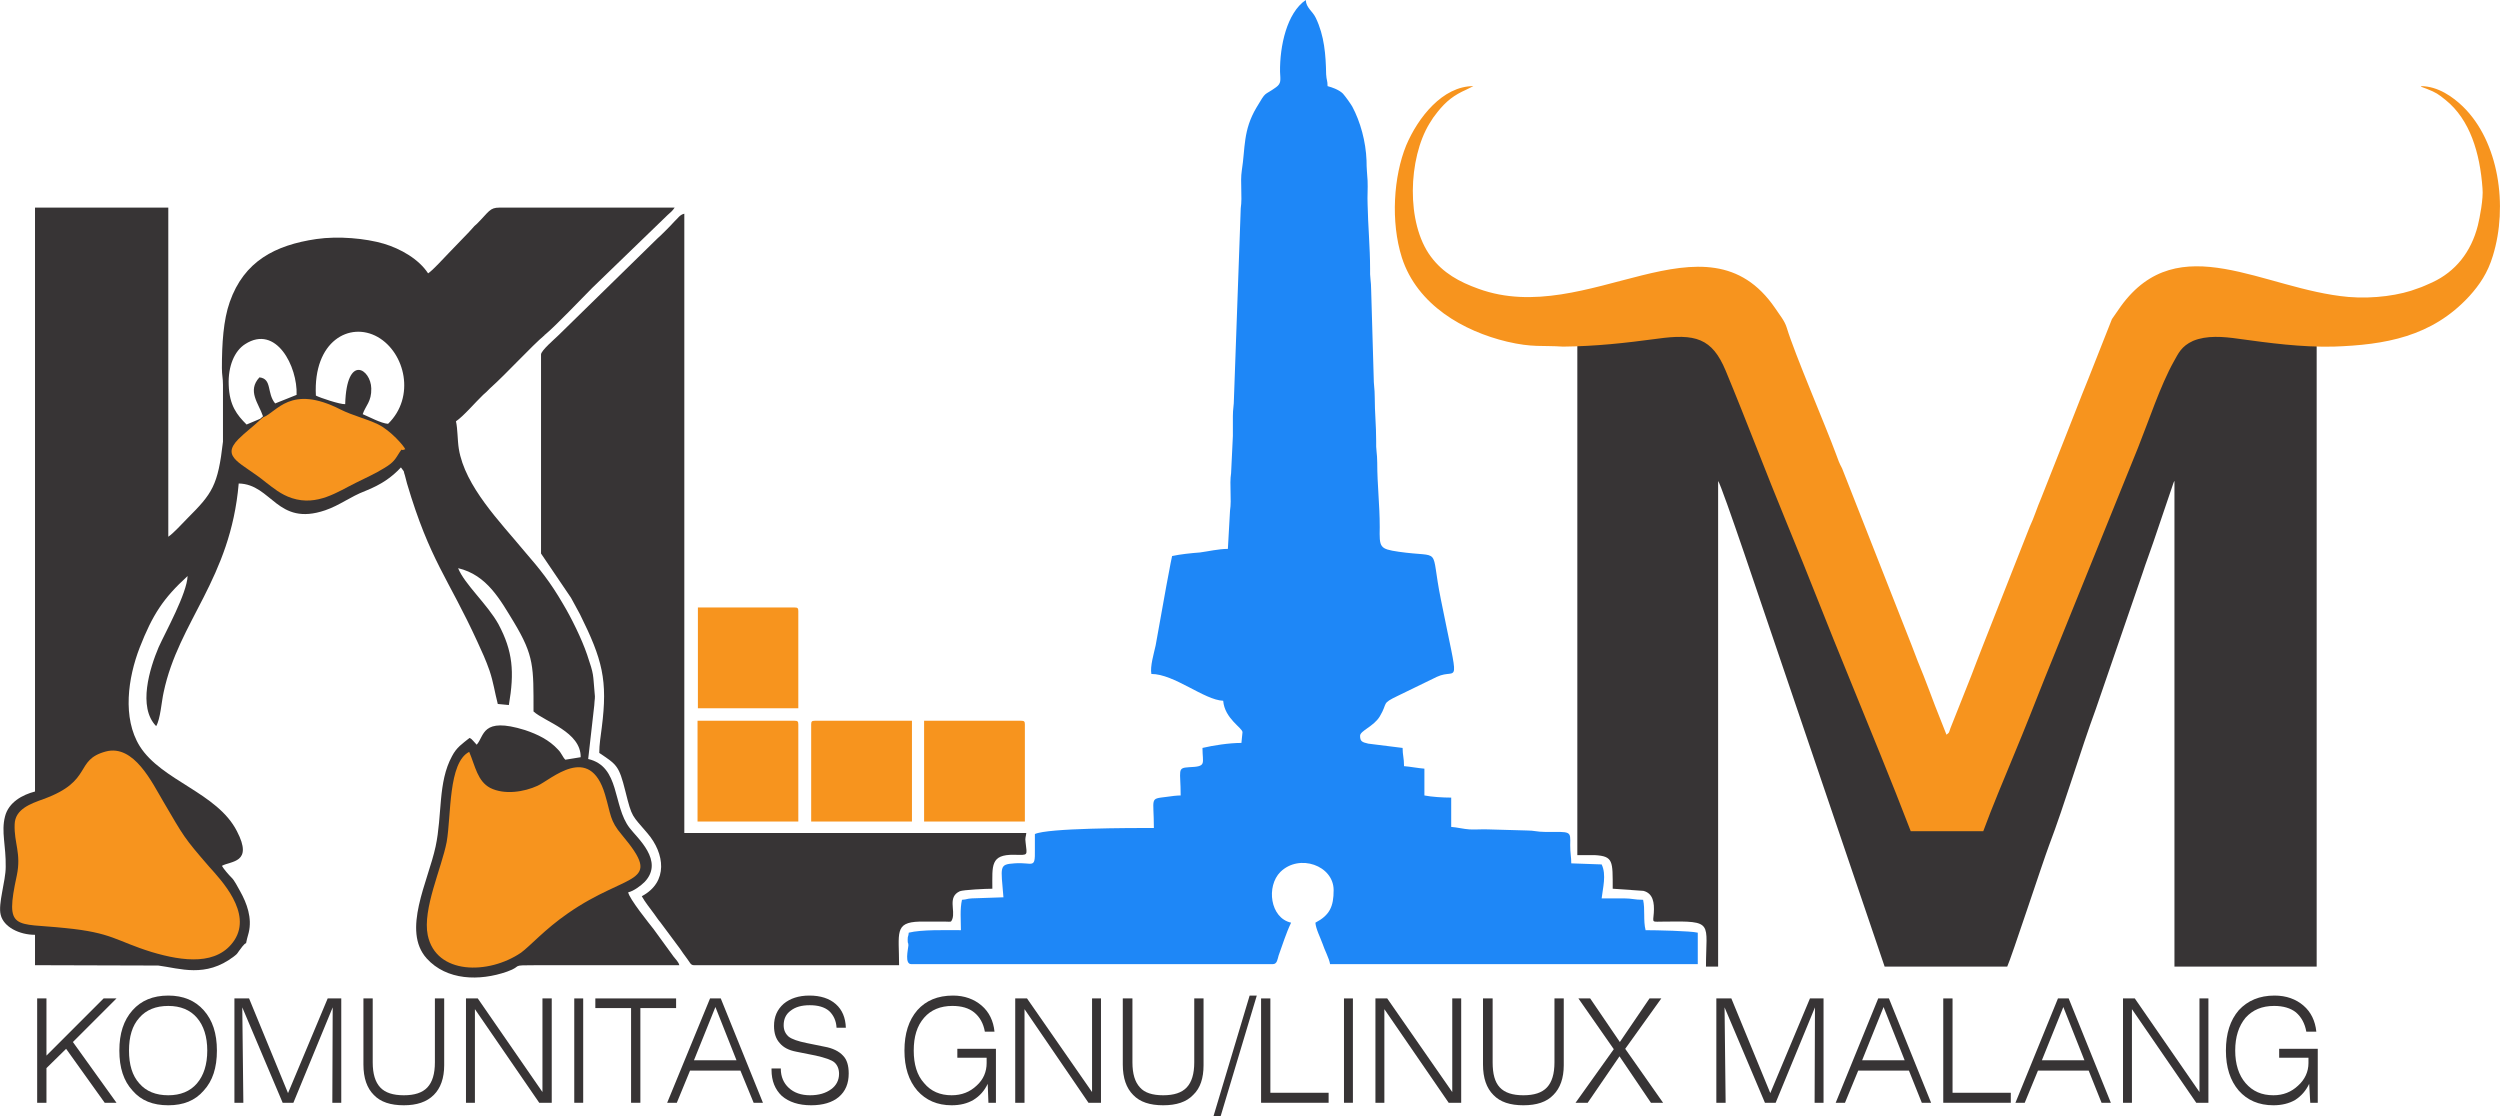 <?xml version="1.0" encoding="UTF-8"?>
<!DOCTYPE svg PUBLIC "-//W3C//DTD SVG 1.1//EN" "http://www.w3.org/Graphics/SVG/1.1/DTD/svg11.dtd">
<!-- Created with Inkscape (http://www.inkscape.org/) -->
<svg xmlns="http://www.w3.org/2000/svg" xml:space="preserve" width="6.996in" height="3.123in" version="1.1" style="shape-rendering:geometricPrecision; text-rendering:geometricPrecision; image-rendering:optimizeQuality; fill-rule:evenodd; clip-rule:evenodd"
viewBox="0 0 6996 3123"
 xmlns:xlink="http://www.w3.org/1999/xlink">
 <defs>
  <style type="text/css">
   <![CDATA[
    .fil1 {fill:#373435}
    .fil2 {fill:#1E87F7}
    .fil3 {fill:#F7941E}
    .fil0 {fill:#373435;fill-rule:nonzero}
   ]]>
  </style>
 </defs>
 <g id="Layer_x0020_1">
  <g id="_698965640">
   <polygon class="fil0" points="104,3086 104,2794 130,2794 130,2954 290,2794 326,2794 204,2916 326,3086 293,3086 185,2935 130,2989 130,3086 "/>
   <path id="1" class="fil0" d="M607 2940c0,48 -12,85 -37,112 -24,28 -57,41 -99,41 -43,0 -76,-13 -100,-41 -25,-27 -37,-64 -37,-112 0,-48 12,-85 37,-113 24,-27 57,-41 100,-41 42,0 75,14 99,41 25,28 37,65 37,113zm-136 125c34,0 61,-11 80,-33 19,-22 29,-53 29,-92 0,-39 -10,-70 -29,-92 -19,-22 -46,-33 -80,-33 -35,0 -62,11 -81,33 -20,22 -29,53 -29,92 0,39 9,70 29,92 19,22 46,33 81,33z"/>
   <polygon id="2" class="fil0" points="656,3086 656,2794 697,2794 806,3059 917,2794 955,2794 955,3086 930,3086 931,2819 821,3086 791,3086 678,2819 681,3086 "/>
   <path id="3" class="fil0" d="M1017 2794l26 0 0 179c0,32 7,55 21,70 14,15 36,22 66,22 30,0 52,-7 66,-22 14,-15 21,-38 21,-70l0 -179 26 0 0 187c0,36 -10,64 -29,83 -20,20 -48,29 -84,29 -37,0 -65,-9 -84,-29 -19,-19 -29,-47 -29,-85l0 -185z"/>
   <polygon id="4" class="fil0" points="1304,3086 1304,2794 1337,2794 1518,3056 1518,2794 1544,2794 1544,3086 1509,3086 1329,2824 1329,3086 "/>
   <polygon id="5" class="fil0" points="1607,3086 1607,2794 1632,2794 1632,3086 "/>
   <polygon id="6" class="fil0" points="1766,3086 1766,2821 1666,2821 1666,2794 1892,2794 1892,2821 1792,2821 1792,3086 "/>
   <path id="7" class="fil0" d="M1942 2967l119 0 -59 -149 -60 149zm-75 119l120 -292 30 0 118 292 -26 0 -37 -90 -141 0 -37 90 -27 0z"/>
   <path id="8" class="fil0" d="M2159 2990l26 0 0 1c0,22 8,40 22,53 15,14 35,21 60,21 25,0 44,-6 59,-17 14,-10 22,-25 22,-43 0,-14 -5,-25 -13,-32 -8,-7 -26,-13 -52,-19l-55 -11c-21,-4 -36,-12 -46,-24 -11,-12 -16,-28 -16,-48 0,-26 9,-46 27,-62 18,-15 42,-23 72,-23 31,0 56,8 74,24 18,16 27,38 28,66l-26 0c-1,-20 -9,-36 -21,-47 -13,-11 -31,-16 -54,-16 -23,0 -40,5 -53,15 -14,10 -20,24 -20,41 0,14 5,24 14,32 9,7 26,13 51,18l49 10c23,4 41,13 52,25 11,11 16,28 16,50 0,28 -9,50 -28,66 -18,15 -44,23 -77,23 -35,0 -62,-9 -82,-26 -19,-18 -29,-42 -29,-73l0 -4z"/>
   <path id="9" class="fil0" d="M2764 3033c-9,19 -22,34 -40,45 -17,10 -37,15 -61,15 -40,0 -72,-14 -96,-41 -24,-28 -36,-65 -36,-112 0,-48 12,-85 36,-113 24,-27 57,-41 100,-41 32,0 59,10 80,28 21,18 33,43 36,73l-27 0c-4,-23 -14,-41 -30,-54 -15,-12 -35,-18 -61,-18 -33,0 -60,11 -79,33 -20,23 -29,53 -29,92 0,38 9,69 29,91 19,23 45,34 77,34 28,0 51,-9 70,-27 19,-17 28,-39 28,-63l0 -15 -82 0 0 -25 108 0 0 151 -21 0 -2 -53z"/>
   <polygon id="10" class="fil0" points="2841,3086 2841,2794 2874,2794 3056,3056 3056,2794 3081,2794 3081,3086 3046,3086 2867,2824 2867,3086 "/>
   <path id="11" class="fil0" d="M3142 2794l27 0 0 179c0,32 7,55 21,70 13,15 35,22 65,22 30,0 52,-7 66,-22 14,-15 21,-38 21,-70l0 -179 26 0 0 187c0,36 -9,64 -29,83 -19,20 -47,29 -84,29 -37,0 -65,-9 -84,-29 -19,-19 -29,-47 -29,-85l0 -185z"/>
   <polygon id="12" class="fil0" points="3416,3123 3396,3123 3497,2786 3517,2786 "/>
   <polygon id="13" class="fil0" points="3529,3086 3529,2794 3555,2794 3555,3058 3718,3058 3718,3086 "/>
   <polygon id="14" class="fil0" points="3761,3086 3761,2794 3786,2794 3786,3086 "/>
   <polygon id="15" class="fil0" points="3849,3086 3849,2794 3882,2794 4064,3056 4064,2794 4089,2794 4089,3086 4054,3086 3874,2824 3874,3086 "/>
   <path id="16" class="fil0" d="M4150 2794l27 0 0 179c0,32 6,55 20,70 14,15 36,22 66,22 30,0 52,-7 66,-22 14,-15 21,-38 21,-70l0 -179 26 0 0 187c0,36 -10,64 -29,83 -19,20 -47,29 -84,29 -37,0 -65,-9 -84,-29 -19,-19 -29,-47 -29,-85l0 -185z"/>
   <polygon id="17" class="fil0" points="4409,3086 4516,2936 4417,2794 4450,2794 4533,2916 4616,2794 4649,2794 4548,2935 4654,3086 4620,3086 4532,2956 4443,3086 "/>
   <polygon id="18" class="fil0" points="4803,3086 4803,2794 4845,2794 4954,3059 5065,2794 5103,2794 5103,3086 5078,3086 5079,2819 4969,3086 4939,3086 4826,2819 4829,3086 "/>
   <path id="19" class="fil0" d="M5211 2967l119 0 -59 -149 -60 149zm-74 119l119 -292 30 0 118 292 -26 0 -36 -90 -142 0 -37 90 -26 0z"/>
   <polygon id="20" class="fil0" points="5438,3086 5438,2794 5464,2794 5464,3058 5627,3058 5627,3086 "/>
   <path id="21" class="fil0" d="M5714 2967l119 0 -59 -149 -60 149zm-74 119l119 -292 30 0 118 292 -26 0 -36 -90 -142 0 -37 90 -26 0z"/>
   <polygon id="22" class="fil0" points="5941,3086 5941,2794 5974,2794 6155,3056 6155,2794 6180,2794 6180,3086 6146,3086 5966,2824 5966,3086 "/>
   <path id="23" class="fil0" d="M6462 3033c-9,19 -22,34 -39,45 -17,10 -38,15 -61,15 -41,0 -73,-14 -97,-41 -24,-28 -36,-65 -36,-112 0,-48 12,-85 36,-113 25,-27 58,-41 100,-41 33,0 60,10 81,28 21,18 33,43 36,73l-28 0c-4,-23 -14,-41 -29,-54 -15,-12 -36,-18 -61,-18 -34,0 -60,11 -80,33 -19,23 -29,53 -29,92 0,38 10,69 29,91 20,23 45,34 78,34 27,0 50,-9 69,-27 19,-17 29,-39 29,-63l0 -15 -82 0 0 -25 108 0 0 151 -21 0 -3 -53z"/>
   <g>
    <path class="fil1" d="M4414 932l0 1375 0 86 49 0c52,3 50,17 50,94l86 6c27,7 31,33 29,62 -2,29 -8,24 31,24 139,-2 115,2 115,126l34 0 0 -1359c10,11 136,389 147,420l319 939 343 0c10,-20 100,-294 117,-339 44,-116 88,-265 131,-382l131 -381c10,-31 20,-56 30,-86l56 -165c3,-7 1,-3 3,-6l0 1359 398 0 0 -1774c-86,2 -172,-8 -256,-19 -40,-5 -85,-9 -121,6 -32,12 -40,30 -52,50 -35,59 -67,147 -96,213l-250 568c-28,64 -55,126 -83,189 -27,61 -59,129 -82,189l-196 0c-51,-125 -109,-254 -166,-380 -56,-126 -109,-253 -165,-378 -56,-126 -109,-253 -165,-378 -37,-81 -82,-92 -185,-79 -86,11 -163,18 -252,20z"/>
    <path class="fil1" d="M648 2456c-8,-8 -22,-24 -27,-33 24,-14 89,-7 42,-97 -55,-108 -211,-141 -272,-238 -49,-79 -33,-191 0,-276 36,-92 66,-138 134,-200 -2,49 -61,155 -81,199 -25,59 -59,168 -7,221 12,-20 15,-69 21,-95 42,-199 187,-316 210,-584 93,2 107,121 242,75 41,-14 70,-38 112,-54 45,-18 74,-38 100,-66l8 11c0,1 2,9 3,11 2,8 4,15 6,23 64,216 115,264 197,443 12,26 24,52 34,81 11,33 14,58 23,93l31 3c16,-93 11,-151 -29,-226 -31,-56 -95,-112 -113,-157 81,19 118,89 156,151 57,95 55,125 55,250 32,29 133,57 132,128l-43 7c-8,-8 -10,-18 -21,-29 -24,-26 -56,-42 -92,-54 -122,-38 -113,17 -135,41l-10 -11c-7,-7 -2,-3 -10,-8 -21,17 -36,26 -49,51 -40,73 -27,165 -46,253 -21,98 -95,235 -25,313 56,62 148,64 225,37 48,-17 3,-18 85,-18 132,0 265,0 397,0 -2,-9 -10,-16 -16,-24l-56 -77c-11,-14 -69,-86 -71,-103 15,-3 36,-19 46,-29 56,-59 -22,-124 -42,-151 -48,-62 -26,-172 -116,-193l17 -150c1,-20 3,-19 1,-35 -5,-54 -1,-48 -21,-107 -15,-44 -44,-103 -68,-143 -35,-60 -63,-95 -108,-147 -67,-81 -166,-181 -183,-286 -4,-25 -3,-55 -8,-77 21,-14 55,-54 76,-74 4,-4 5,-4 9,-8l10 -10c48,-43 117,-119 153,-149 0,-1 1,-2 2,-2 31,-26 101,-100 131,-130l211 -204c8,-7 14,-12 20,-21l-490 0c-28,0 -29,11 -63,45 -6,5 -9,8 -14,14l-11 12c-1,1 -1,1 -2,2l-53 55c-15,15 -42,46 -57,56 -26,-40 -77,-69 -124,-83 -51,-15 -127,-22 -189,-13 -115,17 -202,62 -242,176 -18,51 -22,117 -22,185 0,21 3,27 3,47l0 159c-14,123 -30,145 -99,214 -15,15 -39,42 -54,52l0 -921 -373 0 0 1634c-35,9 -74,30 -84,70 -11,43 3,81 2,141 0,40 -22,104 -14,134 8,34 52,56 96,56l0 85 345 1c61,8 132,35 211,-25 10,-8 8,-6 15,-16 32,-45 11,5 27,-51 10,-41 -5,-82 -24,-116 -6,-10 -16,-31 -24,-38zm236 -1349c11,6 68,25 82,24 4,-143 72,-98 73,-44 1,37 -16,48 -24,72 17,7 52,26 71,27 77,-75 48,-199 -29,-243 -78,-44 -181,11 -173,164zm-156 65l8 -7c-12,-36 -45,-71 -10,-109 36,4 20,44 44,73l60 -24c3,-79 -57,-198 -144,-142 -30,19 -48,62 -46,114 2,58 23,84 50,111l38 -16z"/>
    <path class="fil2" d="M3436 1536c-26,0 -55,7 -78,10 -26,2 -55,5 -78,10 -6,27 -10,54 -16,83l-30 167c-5,23 -16,59 -12,80 64,0 148,73 201,75 4,50 54,76 54,88l-3 30c-35,0 -79,7 -109,14 0,45 13,52 -38,54 -34,2 -23,8 -23,79 -10,0 -27,2 -40,4 -48,6 -35,1 -35,87 -64,0 -297,0 -333,17 0,15 0,30 0,45 1,55 -6,33 -57,37 -44,3 -38,8 -31,95l-88 3c-16,1 -13,3 -28,4 -6,26 -3,57 -3,85 -43,0 -110,-2 -146,7 -1,13 -3,7 -3,20 0,14 2,5 2,16 -1,12 -11,52 8,52l1012 0c12,0 13,-14 16,-24 11,-30 21,-63 35,-92 -59,-13 -70,-102 -30,-142 53,-52 149,-18 149,51 0,46 -11,70 -51,91 1,17 14,42 20,59 5,16 19,42 21,57l1029 0 0 -88c-20,-5 -118,-7 -146,-7 -7,-27 -1,-59 -7,-85 -24,0 -31,-4 -54,-4 -21,0 -41,0 -62,0 3,-28 14,-66 0,-95l-85 -3c0,-18 -3,-28 -3,-51 1,-41 3,-37 -71,-37 -22,0 -29,-4 -51,-4l-106 -3c-17,-1 -36,1 -54,0 -16,-1 -36,-6 -51,-7l0 -82c-24,0 -55,-2 -75,-6l0 -75c-15,-1 -42,-6 -57,-7 0,-23 -4,-31 -4,-51l-96 -12c-17,-4 -23,-6 -23,-22 0,-14 38,-26 55,-54 24,-40 3,-35 51,-58l109 -53c60,-28 64,48 11,-217 -31,-153 7,-115 -118,-133 -54,-8 -54,-12 -53,-69 0,-63 -7,-118 -7,-180 0,-26 -4,-37 -3,-61 0,-46 -4,-78 -4,-123 0,-24 -3,-33 -3,-58l-7 -241c0,-25 -4,-36 -3,-61 0,-57 -6,-123 -7,-180 -1,-21 1,-44 0,-65 -1,-18 -3,-34 -3,-57 -2,-53 -17,-108 -40,-151 -6,-10 -19,-28 -26,-36 -10,-10 -28,-17 -43,-21 0,-16 -3,-16 -4,-33 -1,-55 -5,-108 -29,-158 -9,-19 -27,-28 -28,-50 -53,36 -73,129 -72,201 1,23 4,32 -11,43 -36,26 -26,8 -55,57 -38,64 -31,113 -41,176 -5,33 2,72 -3,106l-19 532c0,21 -3,28 -3,50 0,19 0,37 0,55l-5 104c-5,33 2,72 -3,105l-6 107z"/>
    <path class="fil1" d="M1514 992l0 557 84 124c9,17 16,30 25,46 63,127 78,184 61,317 -3,24 -7,47 -7,71 49,33 55,35 73,107 19,76 18,66 62,118 48,56 59,136 -16,176 10,18 22,32 35,50 6,8 10,15 17,23l55 74c7,10 10,15 17,24 11,14 12,22 22,22l574 0c0,-90 -14,-120 57,-122l72 0c16,0 16,3 20,-7 9,-25 -14,-62 21,-78 10,-4 73,-7 91,-7 0,-65 -6,-96 61,-95 41,1 36,3 32,-35 -2,-13 1,-15 2,-26l-957 0 0 -1733c-13,3 -18,13 -27,21 -9,10 -16,17 -25,26 -9,9 -15,15 -24,23l-277 271c-9,9 -48,42 -48,53z"/>
    <path class="fil3" d="M4374 970c93,-1 173,-10 263,-22 107,-15 154,-2 192,89 59,142 113,286 172,429 59,142 114,286 173,429 58,143 119,290 173,431l203 0c25,-68 58,-146 86,-214 30,-72 58,-143 86,-214l261 -645c30,-75 63,-175 100,-241 13,-23 21,-43 54,-58 38,-16 85,-12 127,-6 87,12 176,24 266,22 144,-5 275,-27 380,-141 29,-32 52,-66 66,-113 43,-139 17,-320 -84,-418 -27,-26 -69,-57 -118,-57 1,1 2,0 2,2l16 6c25,10 31,14 52,31 68,55 96,148 103,247 3,28 -8,84 -13,104 -19,75 -63,129 -127,159 -14,6 -28,13 -41,17 -48,19 -123,30 -194,24 -238,-21 -475,-197 -637,26l-25 36 -66 167c-23,56 -43,110 -66,167l-66 167c-11,25 -20,55 -32,80l-132 335c-11,29 -21,53 -32,83l-58 146c-5,14 -2,11 -11,18l-32 -81c-11,-30 -21,-55 -32,-84 -11,-27 -22,-54 -33,-84l-195 -496c-8,-15 -11,-23 -17,-40 -29,-79 -116,-281 -138,-354 -6,-20 -21,-37 -32,-54 -194,-285 -525,57 -831,-55 -53,-19 -99,-44 -133,-90 -70,-94 -63,-275 -4,-372 7,-12 14,-22 23,-33 24,-30 46,-47 80,-62l20 -10c-86,0 -155,88 -188,166 -35,86 -44,213 -12,314 43,133 173,206 294,235 72,17 98,10 157,14z"/>
    <path class="fil3" d="M736 1168l-8 7c-20,19 -42,35 -61,54 -51,52 10,66 76,120 21,16 43,35 74,45 71,23 128,-18 179,-43 26,-13 55,-26 79,-41 27,-16 31,-25 43,-44 10,-15 1,-2 16,-9 -3,-8 -40,-52 -77,-70 -34,-16 -70,-24 -104,-41 -141,-72 -178,8 -217,22zm577 936c-59,30 -50,177 -63,252 -14,73 -68,188 -53,261 23,111 170,111 261,49 26,-19 66,-65 131,-110 169,-118 271,-77 151,-220 -34,-40 -30,-56 -47,-113 -43,-145 -151,-41 -189,-24 -37,17 -92,26 -132,6 -36,-19 -42,-61 -59,-101zm-1017 -1c-89,24 -34,82 -174,133 -36,13 -80,28 -81,71 -2,52 19,81 6,143 -34,157 -6,132 135,147 133,13 142,36 242,67 90,27 185,38 232,-33 50,-77 -37,-168 -71,-206 -71,-82 -70,-83 -128,-182 -31,-52 -82,-161 -161,-140z"/>
    <path class="fil3" d="M2586 2299l282 0 0 -272c0,-8 -2,-10 -10,-10l-272 0 0 282zm-316 -272l0 272 282 0 0 -282 -272 0c-8,0 -10,2 -10,10zm-318 272l282 0 0 -272c0,-8 -2,-10 -10,-10l-272 0 0 282zm1 -317l281 0 0 -272c0,-8 -2,-10 -10,-10l-271 0 0 282z"/>
   </g>
  </g>
 </g>
</svg>

